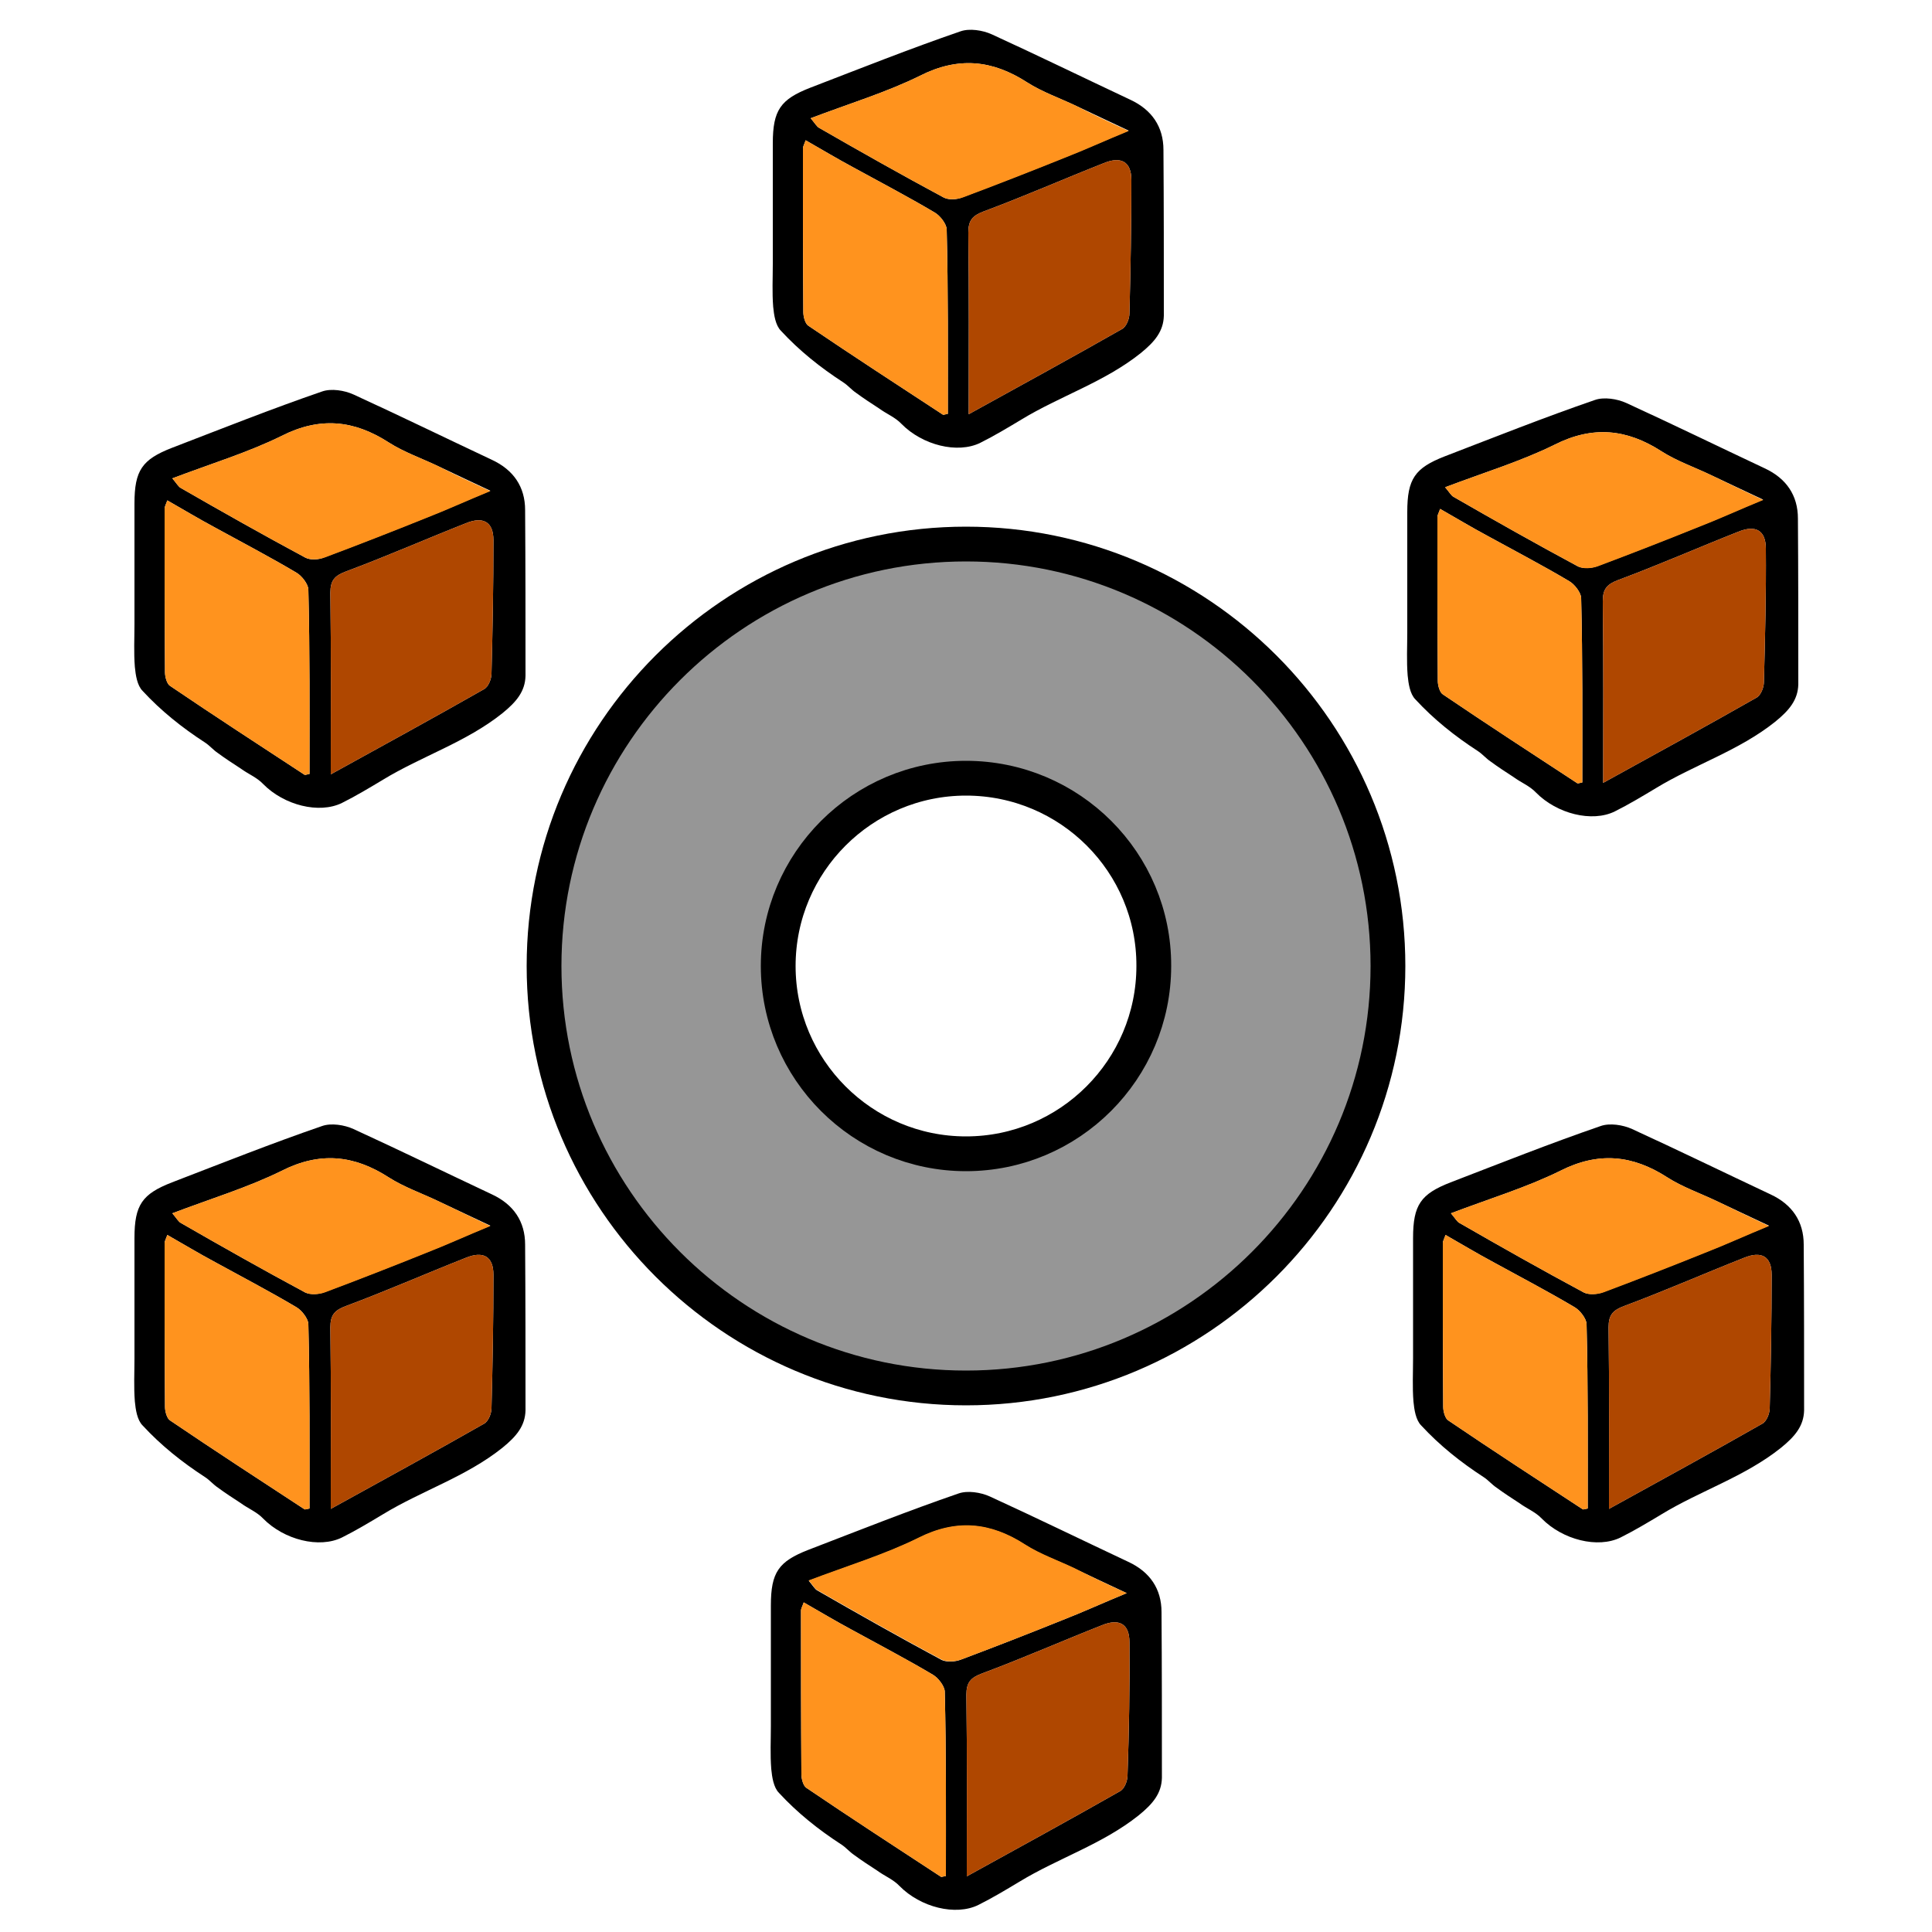 <?xml version="1.0" encoding="utf-8"?>
<!-- Generator: Adobe Illustrator 22.1.0, SVG Export Plug-In . SVG Version: 6.00 Build 0)  -->
<svg version="1.1" id="图层_1" xmlns="http://www.w3.org/2000/svg" xmlns:xlink="http://www.w3.org/1999/xlink" x="0px" y="0px"
	 viewBox="0 0 500 500" style="enable-background:new 0 0 500 500;" xml:space="preserve">
<style type="text/css">
	.st0{fill:#FF931E;}
	.st1{fill:#AF4700;}
	.st2{fill:#969696;stroke:#000000;stroke-width:9;stroke-miterlimit:10;}
	.st3{display:none;fill:#969696;}
</style>
<g>
	<path d="M301.1,38.8c0-6-3-10.4-8.6-13c-11.9-5.6-23.8-11.4-35.8-16.9c-2.4-1.1-5.8-1.6-8.1-0.8c-13.1,4.5-25.9,9.6-38.9,14.6
		c-7.7,3-9.7,5.8-9.7,14.4c0,6.8,0,13.6,0,20.4l0,0v10.7c0,3.7-0.2,7.5,0.1,11.2c0.2,2.1,0.6,4.8,2,6.2c4.8,5.2,10.2,9.5,16.2,13.4
		c1.1,0.7,2.1,1.9,3.3,2.7c1.9,1.4,3.9,2.7,5.9,4c1.9,1.4,4.2,2.3,5.8,4c5.4,5.5,14.5,7.8,20.4,4.9c3.6-1.8,7.1-3.9,10.6-6
		c10-6.1,21.5-9.7,30.9-17.2c3.7-3,5.9-5.7,6-9.7C301.2,67.3,301.2,53,301.1,38.8z M245.3,107.1c-1,0.2-1.2,0.3-1.3,0.2
		c-11.6-7.6-23.3-15.2-34.8-23c-0.8-0.5-1.3-2.3-1.3-3.5c-0.1-14.2-0.1-28.2-0.1-42.4c0-0.5,0.4-1.2,0.7-2.1c4.2,2.4,8.2,4.8,12.3,7
		c7.1,3.9,14.2,7.6,21.1,11.7c1.4,0.8,3,2.9,3.1,4.3C245.4,75.4,245.3,91.2,245.3,107.1z M244.2,51.1c-10.8-5.8-21.6-11.9-32.2-18
		c-0.6-0.3-1.1-1.2-2.2-2.5c10-3.8,19.6-6.7,28.3-11c9.9-5,18.7-4.1,27.7,1.7c3.9,2.5,8.5,4.1,12.7,6.1c4.2,2,8.5,4,13.6,6.4
		c-6.1,2.5-11.3,4.9-16.7,7c-8.7,3.5-17.4,6.9-26.2,10.2C247.7,51.7,245.5,51.8,244.2,51.1z M292.3,81.1c0,1.4-0.8,3.5-2,4.1
		c-13,7.4-26.2,14.6-39.6,22c0-16.4,0.1-31.7-0.1-47c0-3.2,1.1-4.4,4-5.5c10.5-3.9,20.7-8.4,31.1-12.5c4.4-1.8,7.1-0.4,7.1,4.4
		C292.8,58,292.6,69.5,292.3,81.1z"/>
	<path class="st0" d="M245.3,107.1c-1,0.2-1.2,0.3-1.3,0.2c-11.6-7.6-23.3-15.2-34.8-23c-0.8-0.5-1.3-2.3-1.3-3.5
		c-0.1-14.2-0.1-28.2-0.1-42.4c0-0.5,0.4-1.2,0.7-2.1c4.2,2.4,8.2,4.8,12.3,7c7.1,3.9,14.2,7.6,21.1,11.7c1.4,0.8,3,2.9,3.1,4.3
		C245.4,75.4,245.3,91.2,245.3,107.1z"/>
	<path class="st1" d="M292.3,81.1c0,1.4-0.8,3.5-2,4.1c-13,7.4-26.2,14.6-39.6,22c0-16.4,0.1-31.7-0.1-47c0-3.2,1.1-4.4,4-5.5
		c10.5-3.9,20.7-8.4,31.1-12.5c4.4-1.8,7.1-0.4,7.1,4.4C292.8,58,292.6,69.5,292.3,81.1z"/>
	<path class="st0" d="M292.1,33.9c-6.1,2.5-11.3,4.9-16.7,7c-8.7,3.5-17.4,6.9-26.2,10.2c-1.5,0.5-3.6,0.7-5,0
		c-10.8-5.8-21.6-11.9-32.2-18c-0.6-0.3-1.1-1.2-2.2-2.5c10-3.8,19.6-6.7,28.3-11c9.9-5,18.7-4.1,27.7,1.7c3.9,2.5,8.5,4.1,12.7,6.1
		C282.6,29.5,286.8,31.5,292.1,33.9z"/>
</g>
<g>
	<path d="M135.9,132c0-6-3-10.4-8.6-13c-11.9-5.6-23.8-11.4-35.8-16.9c-2.4-1.1-5.8-1.6-8.1-0.8c-13.1,4.5-25.9,9.6-38.9,14.6
		c-7.7,3-9.7,5.8-9.7,14.4c0,6.8,0,13.6,0,20.4l0,0v10.7c0,3.7-0.2,7.5,0.1,11.2c0.2,2.1,0.6,4.8,2,6.2c4.8,5.2,10.2,9.5,16.2,13.4
		c1.1,0.7,2.1,1.9,3.3,2.7c1.9,1.4,3.9,2.7,5.9,4c1.9,1.4,4.2,2.3,5.8,4c5.4,5.5,14.5,7.8,20.4,4.9c3.6-1.8,7.1-3.9,10.6-6
		c10-6.1,21.5-9.7,30.9-17.2c3.7-3,5.9-5.7,6-9.7C136,160.5,136,146.2,135.9,132z M80.1,200.3c-1,0.2-1.2,0.3-1.3,0.2
		c-11.6-7.6-23.3-15.2-34.8-23c-0.8-0.5-1.3-2.3-1.3-3.5c-0.1-14.2-0.1-28.2-0.1-42.4c0-0.5,0.4-1.2,0.7-2.1c4.2,2.4,8.2,4.8,12.3,7
		c7.1,3.9,14.2,7.6,21.1,11.7c1.4,0.8,3,2.9,3.1,4.3C80.2,168.5,80.1,184.4,80.1,200.3z M79,144.3c-10.8-5.8-21.6-11.9-32.2-18
		c-0.6-0.3-1.1-1.2-2.2-2.5c10-3.8,19.6-6.7,28.3-11c9.9-5,18.7-4.1,27.7,1.7c3.9,2.5,8.5,4.1,12.7,6.1c4.2,2,8.5,4,13.6,6.4
		c-6.1,2.5-11.3,4.9-16.7,7c-8.7,3.5-17.4,6.9-26.2,10.2C82.5,144.9,80.3,145,79,144.3z M127.2,174.3c0,1.4-0.8,3.5-2,4.1
		c-13,7.4-26.2,14.6-39.6,22c0-16.4,0.1-31.7-0.1-47c0-3.2,1.1-4.4,4-5.5c10.5-3.9,20.7-8.4,31.1-12.5c4.4-1.8,7.1-0.4,7.1,4.4
		C127.7,151.2,127.5,162.7,127.2,174.3z"/>
	<path class="st0" d="M80.1,200.3c-1,0.2-1.2,0.3-1.3,0.2c-11.6-7.6-23.3-15.2-34.8-23c-0.8-0.5-1.3-2.3-1.3-3.5
		c-0.1-14.2-0.1-28.2-0.1-42.4c0-0.5,0.4-1.2,0.7-2.1c4.2,2.4,8.2,4.8,12.3,7c7.1,3.9,14.2,7.6,21.1,11.7c1.4,0.8,3,2.9,3.1,4.3
		C80.2,168.5,80.1,184.4,80.1,200.3z"/>
	<path class="st1" d="M127.2,174.3c0,1.4-0.8,3.5-2,4.1c-13,7.4-26.2,14.6-39.6,22c0-16.4,0.1-31.7-0.1-47c0-3.2,1.1-4.4,4-5.5
		c10.5-3.9,20.7-8.4,31.1-12.5c4.4-1.8,7.1-0.4,7.1,4.4C127.7,151.2,127.5,162.7,127.2,174.3z"/>
	<path class="st0" d="M126.9,127.1c-6.1,2.5-11.3,4.9-16.7,7c-8.7,3.5-17.4,6.9-26.2,10.2c-1.5,0.5-3.6,0.7-5,0
		c-10.8-5.8-21.6-11.9-32.2-18c-0.6-0.3-1.1-1.2-2.2-2.5c10-3.8,19.6-6.7,28.3-11c9.9-5,18.7-4.1,27.7,1.7c3.9,2.5,8.5,4.1,12.7,6.1
		C117.4,122.7,121.7,124.7,126.9,127.1z"/>
</g>
<g>
	<path d="M135.9,322.1c0-6-3-10.4-8.6-13c-11.9-5.6-23.8-11.4-35.8-16.9c-2.4-1.1-5.8-1.6-8.1-0.8c-13.1,4.5-25.9,9.6-38.9,14.6
		c-7.7,3-9.7,5.8-9.7,14.4c0,6.8,0,13.6,0,20.4l0,0v10.7c0,3.7-0.2,7.5,0.1,11.2c0.2,2.1,0.6,4.8,2,6.2c4.8,5.2,10.2,9.5,16.2,13.4
		c1.1,0.7,2.1,1.9,3.3,2.7c1.9,1.4,3.9,2.7,5.9,4c1.9,1.4,4.2,2.3,5.8,4c5.4,5.5,14.5,7.8,20.4,4.9c3.6-1.8,7.1-3.9,10.6-6
		c10-6.1,21.5-9.7,30.9-17.2c3.7-3,5.9-5.7,6-9.7C136,350.7,136,336.4,135.9,322.1z M80.1,390.4c-1,0.2-1.2,0.3-1.3,0.2
		c-11.6-7.6-23.3-15.2-34.8-23c-0.8-0.5-1.3-2.3-1.3-3.5c-0.1-14.2-0.1-28.2-0.1-42.4c0-0.5,0.4-1.2,0.7-2.1c4.2,2.4,8.2,4.8,12.3,7
		c7.1,3.9,14.2,7.6,21.1,11.7c1.4,0.8,3,2.9,3.1,4.3C80.2,358.7,80.1,374.6,80.1,390.4z M79,334.5c-10.8-5.8-21.6-11.9-32.2-18
		c-0.6-0.3-1.1-1.2-2.2-2.5c10-3.8,19.6-6.7,28.3-11c9.9-5,18.7-4.1,27.7,1.7c3.9,2.5,8.5,4.1,12.7,6.1c4.2,2,8.5,4,13.6,6.4
		c-6.1,2.5-11.3,4.9-16.7,7c-8.7,3.5-17.4,6.9-26.2,10.2C82.5,335,80.3,335.1,79,334.5z M127.2,364.4c0,1.4-0.8,3.5-2,4.1
		c-13,7.4-26.2,14.6-39.6,22c0-16.4,0.1-31.7-0.1-47c0-3.2,1.1-4.4,4-5.5c10.5-3.9,20.7-8.4,31.1-12.5c4.4-1.8,7.1-0.4,7.1,4.4
		C127.7,341.4,127.5,352.9,127.2,364.4z"/>
	<path class="st0" d="M80.1,390.4c-1,0.2-1.2,0.3-1.3,0.2c-11.6-7.6-23.3-15.2-34.8-23c-0.8-0.5-1.3-2.3-1.3-3.5
		c-0.1-14.2-0.1-28.2-0.1-42.4c0-0.5,0.4-1.2,0.7-2.1c4.2,2.4,8.2,4.8,12.3,7c7.1,3.9,14.2,7.6,21.1,11.7c1.4,0.8,3,2.9,3.1,4.3
		C80.2,358.7,80.1,374.6,80.1,390.4z"/>
	<path class="st1" d="M127.2,364.4c0,1.4-0.8,3.5-2,4.1c-13,7.4-26.2,14.6-39.6,22c0-16.4,0.1-31.7-0.1-47c0-3.2,1.1-4.4,4-5.5
		c10.5-3.9,20.7-8.4,31.1-12.5c4.4-1.8,7.1-0.4,7.1,4.4C127.7,341.4,127.5,352.9,127.2,364.4z"/>
	<path class="st0" d="M126.9,317.3c-6.1,2.5-11.3,4.9-16.7,7c-8.7,3.5-17.4,6.9-26.2,10.2c-1.5,0.5-3.6,0.7-5,0
		c-10.8-5.8-21.6-11.9-32.2-18c-0.6-0.3-1.1-1.2-2.2-2.5c10-3.8,19.6-6.7,28.3-11c9.9-5,18.7-4.1,27.7,1.7c3.9,2.5,8.5,4.1,12.7,6.1
		C117.4,312.8,121.7,314.8,126.9,317.3z"/>
</g>
<g>
	<path d="M300.6,417.2c0-6-3-10.4-8.6-13c-11.9-5.6-23.8-11.4-35.8-16.9c-2.4-1.1-5.8-1.6-8.1-0.8c-13.1,4.5-25.9,9.6-38.9,14.6
		c-7.7,3-9.7,5.8-9.7,14.4c0,6.8,0,13.6,0,20.4l0,0v10.7c0,3.7-0.2,7.5,0.1,11.2c0.2,2.1,0.6,4.8,2,6.2c4.8,5.2,10.2,9.5,16.2,13.4
		c1.1,0.7,2.1,1.9,3.3,2.7c1.9,1.4,3.9,2.7,5.9,4c1.9,1.4,4.2,2.3,5.8,4c5.4,5.5,14.5,7.8,20.4,4.9c3.6-1.8,7.1-3.9,10.6-6
		c10-6.1,21.5-9.7,30.9-17.2c3.7-3,5.9-5.7,6-9.7C300.7,445.8,300.7,431.5,300.6,417.2z M244.8,485.5c-1,0.2-1.2,0.3-1.3,0.2
		c-11.6-7.6-23.3-15.2-34.8-23c-0.8-0.5-1.3-2.3-1.3-3.5c-0.1-14.2-0.1-28.2-0.1-42.4c0-0.5,0.4-1.2,0.7-2.1c4.2,2.4,8.2,4.8,12.3,7
		c7.1,3.9,14.2,7.6,21.1,11.7c1.4,0.8,3,2.9,3.1,4.3C244.9,453.8,244.8,469.6,244.8,485.5z M243.7,429.6
		c-10.8-5.8-21.6-11.9-32.2-18c-0.6-0.3-1.1-1.2-2.2-2.5c10-3.8,19.6-6.7,28.3-11c9.9-5,18.7-4.1,27.7,1.7c3.9,2.5,8.5,4.1,12.7,6.1
		c4.2,2,8.5,4,13.6,6.4c-6.1,2.5-11.3,4.9-16.7,7c-8.7,3.5-17.4,6.9-26.2,10.2C247.2,430.1,245,430.2,243.7,429.6z M291.8,459.5
		c0,1.4-0.8,3.5-2,4.1c-13,7.4-26.2,14.6-39.6,22c0-16.4,0.1-31.7-0.1-47c0-3.2,1.1-4.4,4-5.5c10.5-3.9,20.7-8.4,31.1-12.5
		c4.4-1.8,7.1-0.4,7.1,4.4C292.4,436.4,292.2,448,291.8,459.5z"/>
	<path class="st0" d="M244.8,485.5c-1,0.2-1.2,0.3-1.3,0.2c-11.6-7.6-23.3-15.2-34.8-23c-0.8-0.5-1.3-2.3-1.3-3.5
		c-0.1-14.2-0.1-28.2-0.1-42.4c0-0.5,0.4-1.2,0.7-2.1c4.2,2.4,8.2,4.8,12.3,7c7.1,3.9,14.2,7.6,21.1,11.7c1.4,0.8,3,2.9,3.1,4.3
		C244.9,453.8,244.8,469.6,244.8,485.5z"/>
	<path class="st1" d="M291.8,459.5c0,1.4-0.8,3.5-2,4.1c-13,7.4-26.2,14.6-39.6,22c0-16.4,0.1-31.7-0.1-47c0-3.2,1.1-4.4,4-5.5
		c10.5-3.9,20.7-8.4,31.1-12.5c4.4-1.8,7.1-0.4,7.1,4.4C292.4,436.4,292.2,448,291.8,459.5z"/>
	<path class="st0" d="M291.6,412.3c-6.1,2.5-11.3,4.9-16.7,7c-8.7,3.5-17.4,6.9-26.2,10.2c-1.5,0.5-3.6,0.7-5,0
		c-10.8-5.8-21.6-11.9-32.2-18c-0.6-0.3-1.1-1.2-2.2-2.5c10-3.8,19.6-6.7,28.3-11c9.9-5,18.7-4.1,27.7,1.7c3.9,2.5,8.5,4.1,12.7,6.1
		C282.1,407.9,286.3,409.9,291.6,412.3z"/>
</g>
<g>
	<path d="M466.8,322.1c0-6-3-10.4-8.6-13c-11.9-5.6-23.8-11.4-35.8-16.9c-2.4-1.1-5.8-1.6-8.1-0.8c-13.1,4.5-25.9,9.6-38.9,14.6
		c-7.7,3-9.7,5.8-9.7,14.4c0,6.8,0,13.6,0,20.4l0,0v10.7c0,3.7-0.2,7.5,0.1,11.2c0.2,2.1,0.6,4.8,2,6.2c4.8,5.2,10.2,9.5,16.2,13.4
		c1.1,0.7,2.1,1.9,3.3,2.7c1.9,1.4,3.9,2.7,5.9,4c1.9,1.4,4.2,2.3,5.8,4c5.4,5.5,14.5,7.8,20.4,4.9c3.6-1.8,7.1-3.9,10.6-6
		c10-6.1,21.5-9.7,30.9-17.2c3.7-3,5.9-5.7,6-9.7C466.9,350.7,466.9,336.4,466.8,322.1z M410.9,390.4c-1,0.2-1.2,0.3-1.3,0.2
		c-11.6-7.6-23.3-15.2-34.8-23c-0.8-0.5-1.3-2.3-1.3-3.5c-0.1-14.2-0.1-28.2-0.1-42.4c0-0.5,0.4-1.2,0.7-2.1c4.2,2.4,8.2,4.8,12.3,7
		c7.1,3.9,14.2,7.6,21.1,11.7c1.4,0.8,3,2.9,3.1,4.3C411,358.7,410.9,374.6,410.9,390.4z M409.9,334.5c-10.8-5.8-21.6-11.9-32.2-18
		c-0.6-0.3-1.1-1.2-2.2-2.5c10-3.8,19.6-6.7,28.3-11c9.9-5,18.7-4.1,27.7,1.7c3.9,2.5,8.5,4.1,12.7,6.1c4.2,2,8.5,4,13.6,6.4
		c-6.1,2.5-11.3,4.9-16.7,7c-8.7,3.5-17.4,6.9-26.2,10.2C413.4,335,411.1,335.1,409.9,334.5z M458,364.4c0,1.4-0.8,3.5-2,4.1
		c-13,7.4-26.2,14.6-39.6,22c0-16.4,0.1-31.7-0.1-47c0-3.2,1.1-4.4,4-5.5c10.5-3.9,20.7-8.4,31.1-12.5c4.4-1.8,7.1-0.4,7.1,4.4
		C458.5,341.4,458.3,352.9,458,364.4z"/>
	<path class="st0" d="M410.9,390.4c-1,0.2-1.2,0.3-1.3,0.2c-11.6-7.6-23.3-15.2-34.8-23c-0.8-0.5-1.3-2.3-1.3-3.5
		c-0.1-14.2-0.1-28.2-0.1-42.4c0-0.5,0.4-1.2,0.7-2.1c4.2,2.4,8.2,4.8,12.3,7c7.1,3.9,14.2,7.6,21.1,11.7c1.4,0.8,3,2.9,3.1,4.3
		C411,358.7,410.9,374.6,410.9,390.4z"/>
	<path class="st1" d="M458,364.4c0,1.4-0.8,3.5-2,4.1c-13,7.4-26.2,14.6-39.6,22c0-16.4,0.1-31.7-0.1-47c0-3.2,1.1-4.4,4-5.5
		c10.5-3.9,20.7-8.4,31.1-12.5c4.4-1.8,7.1-0.4,7.1,4.4C458.5,341.4,458.3,352.9,458,364.4z"/>
	<path class="st0" d="M457.8,317.3c-6.1,2.5-11.3,4.9-16.7,7c-8.7,3.5-17.4,6.9-26.2,10.2c-1.5,0.5-3.6,0.7-5,0
		c-10.8-5.8-21.6-11.9-32.2-18c-0.6-0.3-1.1-1.2-2.2-2.5c10-3.8,19.6-6.7,28.3-11c9.9-5,18.7-4.1,27.7,1.7c3.9,2.5,8.5,4.1,12.7,6.1
		C448.3,312.8,452.5,314.8,457.8,317.3z"/>
</g>
<g>
	<path d="M465.3,134.2c0-6-3-10.4-8.6-13c-11.9-5.6-23.8-11.4-35.8-16.9c-2.4-1.1-5.8-1.6-8.1-0.8c-13.1,4.5-25.9,9.6-38.9,14.6
		c-7.7,3-9.7,5.8-9.7,14.4c0,6.8,0,13.6,0,20.4l0,0v10.7c0,3.7-0.2,7.5,0.1,11.2c0.2,2.1,0.6,4.8,2,6.2c4.8,5.2,10.2,9.5,16.2,13.4
		c1.1,0.7,2.1,1.9,3.3,2.7c1.9,1.4,3.9,2.7,5.9,4c1.9,1.4,4.2,2.3,5.8,4c5.4,5.5,14.5,7.8,20.4,4.9c3.6-1.8,7.1-3.9,10.6-6
		c10-6.1,21.5-9.7,30.9-17.2c3.7-3,5.9-5.7,6-9.7C465.4,162.8,465.4,148.5,465.3,134.2z M409.5,202.5c-1,0.2-1.2,0.3-1.3,0.2
		c-11.6-7.6-23.3-15.2-34.8-23c-0.8-0.5-1.3-2.3-1.3-3.5C372,162,372,148,372,133.8c0-0.5,0.4-1.2,0.7-2.1c4.2,2.4,8.2,4.8,12.3,7
		c7.1,3.9,14.2,7.6,21.1,11.7c1.4,0.8,3,2.9,3.1,4.3C409.6,170.8,409.5,186.7,409.5,202.5z M408.4,146.6
		c-10.8-5.8-21.6-11.9-32.2-18c-0.6-0.3-1.1-1.2-2.2-2.5c10-3.8,19.6-6.7,28.3-11c9.9-5,18.7-4.1,27.7,1.7c3.9,2.5,8.5,4.1,12.7,6.1
		c4.2,2,8.5,4,13.6,6.4c-6.1,2.5-11.3,4.9-16.7,7c-8.7,3.5-17.4,6.9-26.2,10.2C411.9,147.1,409.7,147.2,408.4,146.6z M456.5,176.5
		c0,1.4-0.8,3.5-2,4.1c-13,7.4-26.2,14.6-39.6,22c0-16.4,0.1-31.7-0.1-47c0-3.2,1.1-4.4,4-5.5c10.5-3.9,20.7-8.4,31.1-12.5
		c4.4-1.8,7.1-0.4,7.1,4.4C457.1,153.5,456.8,165,456.5,176.5z"/>
	<path class="st0" d="M409.5,202.5c-1,0.2-1.2,0.3-1.3,0.2c-11.6-7.6-23.3-15.2-34.8-23c-0.8-0.5-1.3-2.3-1.3-3.5
		C372,162,372,148,372,133.8c0-0.5,0.4-1.2,0.7-2.1c4.2,2.4,8.2,4.8,12.3,7c7.1,3.9,14.2,7.6,21.1,11.7c1.4,0.8,3,2.9,3.1,4.3
		C409.6,170.8,409.5,186.7,409.5,202.5z"/>
	<path class="st1" d="M456.5,176.5c0,1.4-0.8,3.5-2,4.1c-13,7.4-26.2,14.6-39.6,22c0-16.4,0.1-31.7-0.1-47c0-3.2,1.1-4.4,4-5.5
		c10.5-3.9,20.7-8.4,31.1-12.5c4.4-1.8,7.1-0.4,7.1,4.4C457.1,153.5,456.8,165,456.5,176.5z"/>
	<path class="st0" d="M456.3,129.4c-6.1,2.5-11.3,4.9-16.7,7c-8.7,3.5-17.4,6.9-26.2,10.2c-1.5,0.5-3.6,0.7-5,0
		c-10.8-5.8-21.6-11.9-32.2-18c-0.6-0.3-1.1-1.2-2.2-2.5c10-3.8,19.6-6.7,28.3-11c9.9-5,18.7-4.1,27.7,1.7c3.9,2.5,8.5,4.1,12.7,6.1
		C446.8,124.9,451,126.9,456.3,129.4z"/>
</g>
<g>
	<path class="st2" d="M250,359.2c-60.2,0-109.2-49-109.2-109.2s49-109.2,109.2-109.2s109.2,49,109.2,109.2S310.2,359.2,250,359.2z
		 M250,201.4c-26.8,0-48.6,21.8-48.6,48.6c0,26.8,21.8,48.6,48.6,48.6c26.8,0,48.6-21.8,48.6-48.6
		C298.7,223.2,276.9,201.4,250,201.4z"/>
</g>
<circle class="st3" cx="250" cy="52.1" r="4.2"/>
<circle class="st3" cx="78.7" cy="151.1" r="4.2"/>
<circle class="st3" cx="78.7" cy="348.9" r="4.2"/>
<circle class="st3" cx="250" cy="447.9" r="4.2"/>
<circle class="st3" cx="421.3" cy="348.9" r="4.2"/>
<circle class="st3" cx="421.3" cy="151.1" r="4.2"/>
</svg>
